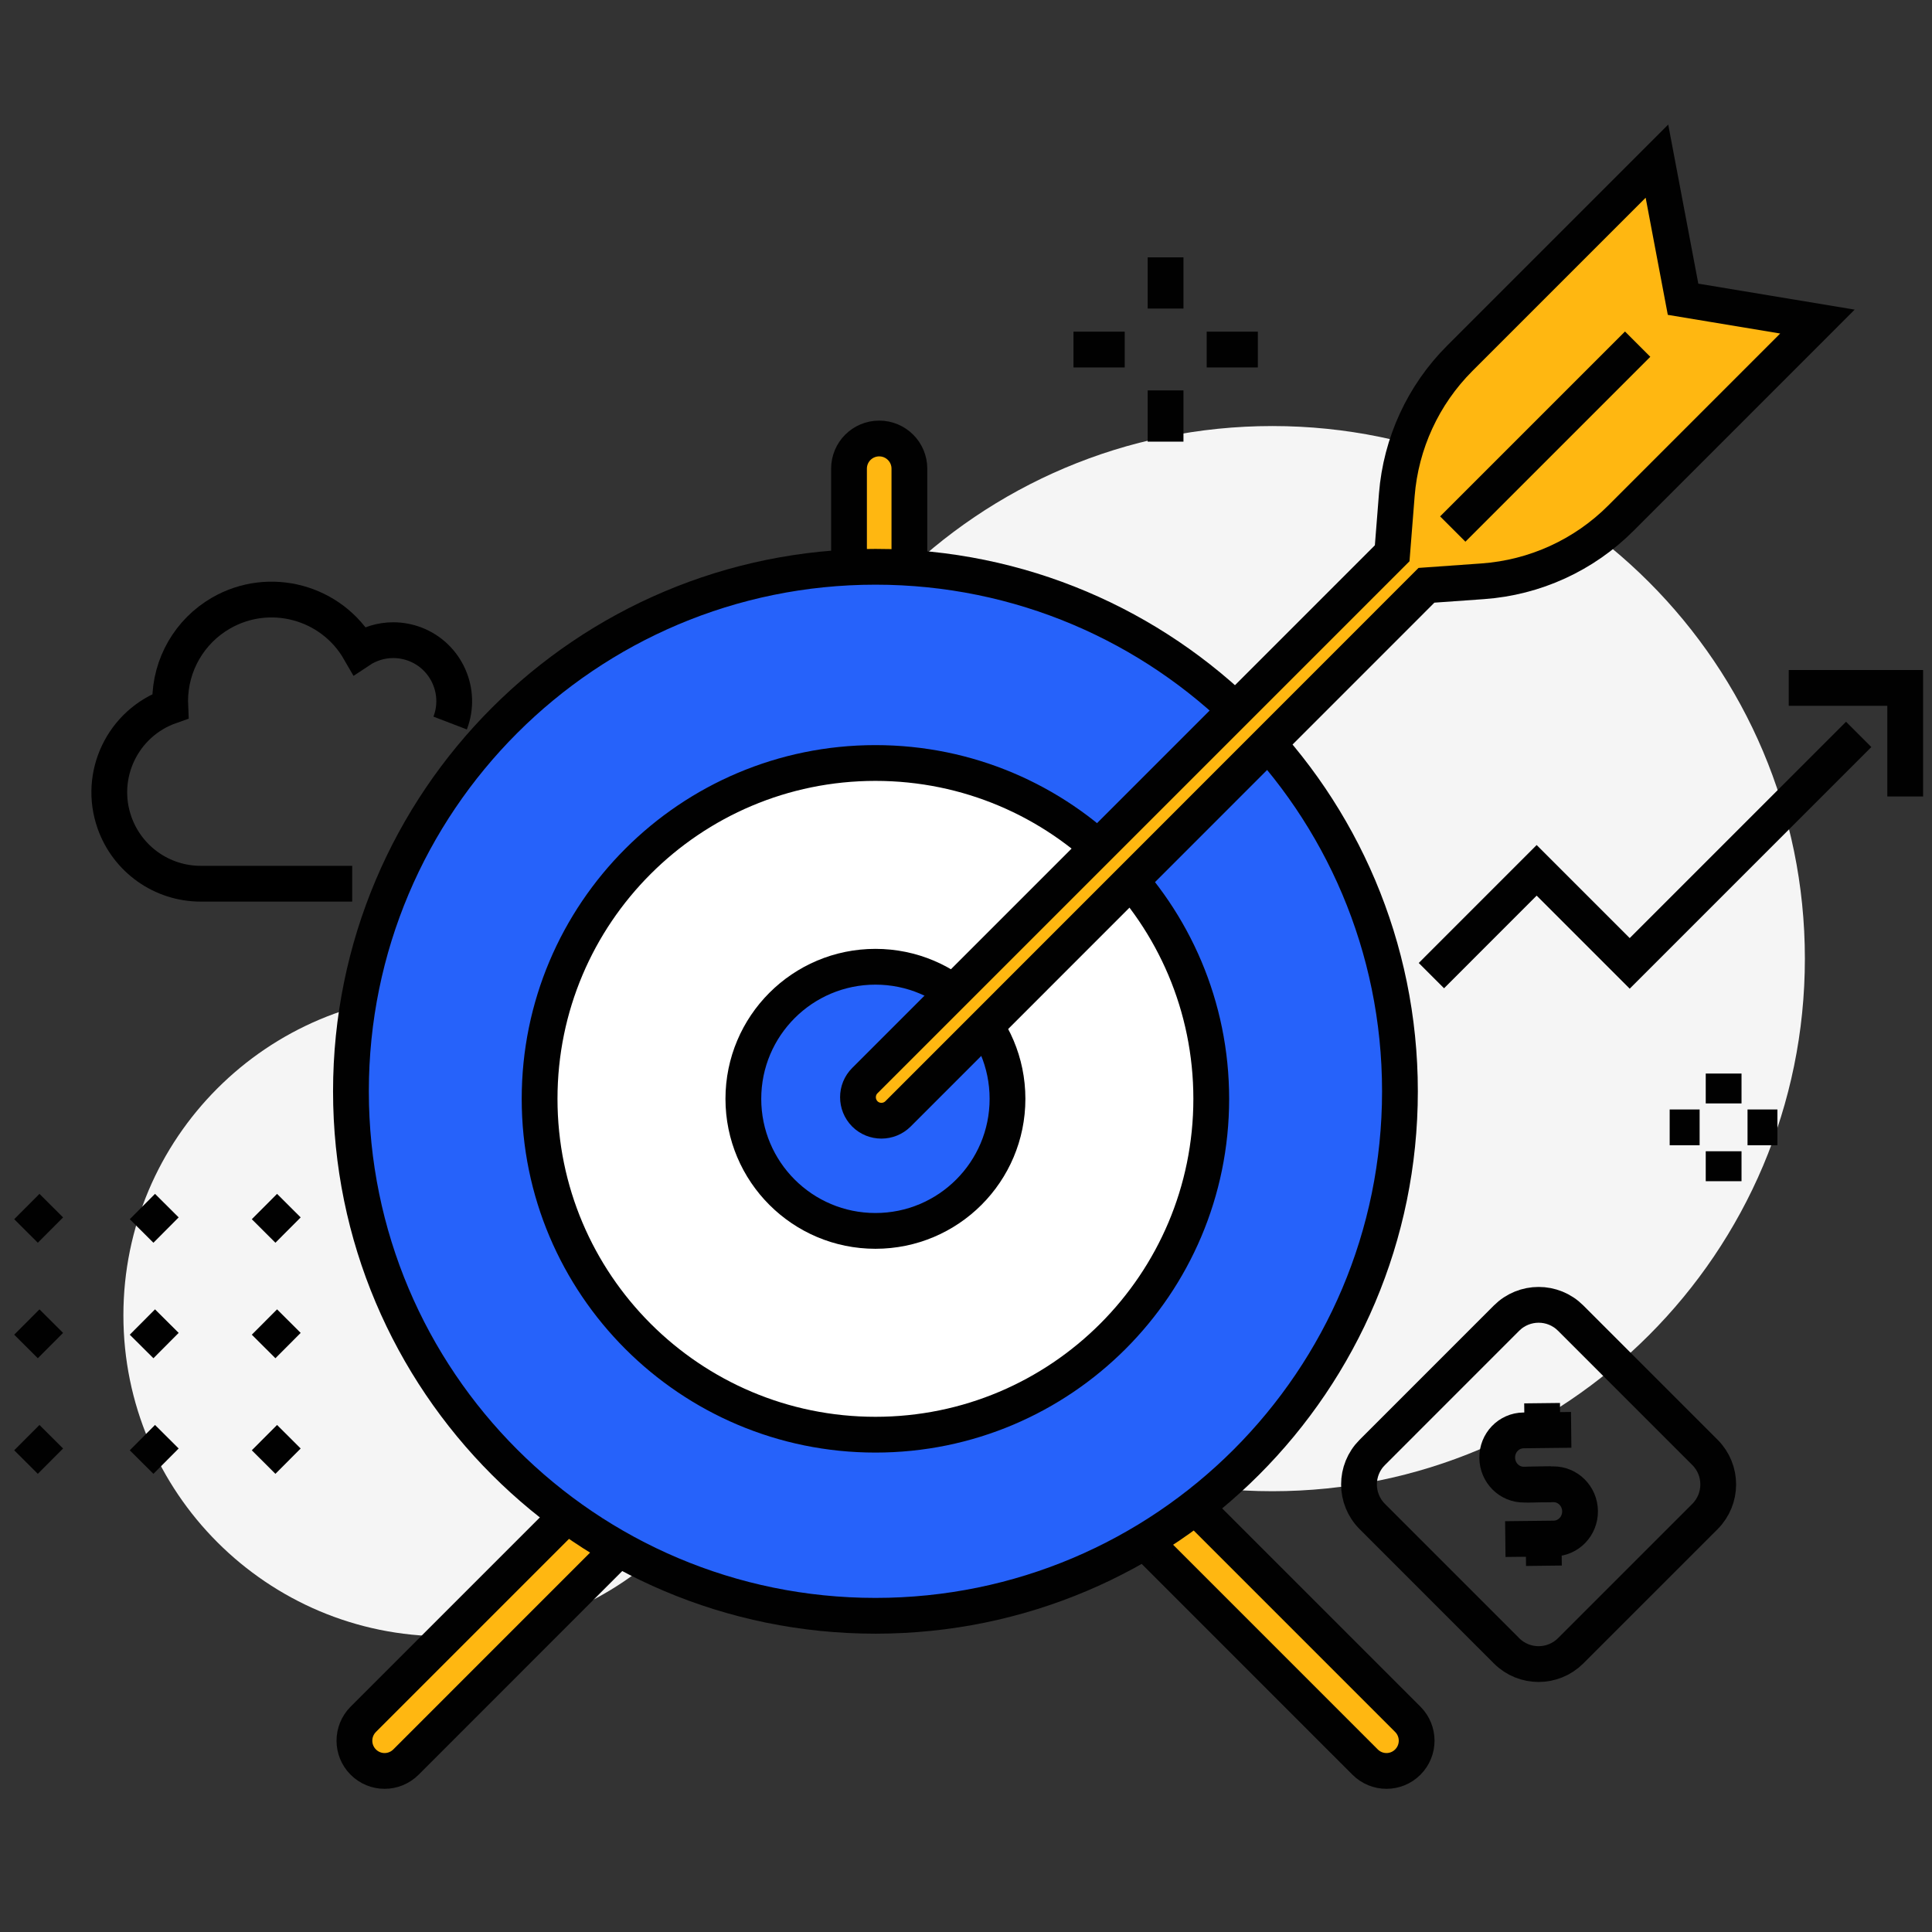 <svg width="54" height="54" viewBox="0 0 54 54" fill="none" xmlns="http://www.w3.org/2000/svg">
<rect x="0" y="0" width="54" height="54" fill="#333333" stroke="none"/>
<path d="M12.582 20.209C12.919 19.331 12.48 18.344 11.603 18.006C11.409 17.933 11.202 17.893 10.993 17.893C10.656 17.893 10.329 17.992 10.048 18.179C9.266 16.821 7.532 16.355 6.176 17.137C5.298 17.644 4.756 18.58 4.756 19.595C4.756 19.643 4.758 19.69 4.76 19.738C3.429 20.207 2.731 21.666 3.201 22.995C3.562 24.016 4.526 24.7 5.608 24.7H9.844" stroke="black" strokeWidth="0.75" strokeMiterlimit="10" strokeLinecap="round" strokeLinejoin="round"/>
<path d="M35.562 41.68C43.783 41.68 50.447 35.015 50.447 26.794C50.447 18.573 43.783 11.908 35.562 11.908C27.34 11.908 20.676 18.573 20.676 26.794C20.676 35.015 27.34 41.68 35.562 41.68Z" fill="#F5F5F5"/>
<path d="M40.008 27.269L42.95 24.326L45.551 26.927L51.951 20.527" stroke="#010101" strokeWidth="0.75" strokeMiterlimit="10" strokeLinecap="round" strokeLinejoin="round"/>
<path d="M49.996 19.227H53.251V22.262" stroke="#010101" strokeWidth="0.75" strokeMiterlimit="10" strokeLinecap="round" strokeLinejoin="round"/>
<path d="M12.42 45.735C17.375 45.735 21.392 41.719 21.392 36.764C21.392 31.809 17.375 27.793 12.42 27.793C7.466 27.793 3.449 31.809 3.449 36.764C3.449 41.719 7.466 45.735 12.42 45.735Z" fill="#F5F5F5"/>
<path d="M10.153 49.25C9.824 48.92 9.824 48.387 10.153 48.056L17.312 40.897L18.506 42.09L11.347 49.25C11.016 49.581 10.482 49.581 10.153 49.25Z" fill="#FFB711" stroke="#010101" strokeWidth="0.75" strokeMiterlimit="10" strokeLinecap="round"/>
<path d="M39.349 49.25C39.678 48.92 39.678 48.387 39.349 48.056L32.19 40.897L30.996 42.09L38.155 49.25C38.486 49.581 39.02 49.581 39.349 49.25Z" fill="#FFB711" stroke="#010101" strokeWidth="0.75" strokeMiterlimit="10" strokeLinecap="round"/>
<path d="M24.574 12.256C24.108 12.256 23.73 12.633 23.73 13.1V23.225H25.418V13.1C25.418 12.633 25.04 12.256 24.574 12.256Z" fill="#FFB711" stroke="#010101" strokeWidth="0.75" strokeMiterlimit="10" strokeLinecap="round"/>
<path d="M24.469 45.162C32.565 45.162 39.129 38.599 39.129 30.502C39.129 22.405 32.565 15.842 24.469 15.842C16.372 15.842 9.809 22.405 9.809 30.502C9.809 38.599 16.372 45.162 24.469 45.162Z" fill="#2662FA" stroke="#010101" strokeWidth="0.75" strokeMiterlimit="10" strokeLinecap="round"/>
<path d="M24.469 40.1C29.653 40.1 33.855 35.897 33.855 30.713C33.855 25.529 29.653 21.326 24.469 21.326C19.285 21.326 15.082 25.529 15.082 30.713C15.082 35.897 19.285 40.1 24.469 40.1Z" fill="white" stroke="#010101" strokeWidth="0.75" strokeMiterlimit="10" strokeLinecap="round"/>
<path d="M24.469 34.404C26.508 34.404 28.16 32.752 28.16 30.713C28.16 28.674 26.508 27.021 24.469 27.021C22.43 27.021 20.777 28.674 20.777 30.713C20.777 32.752 22.43 34.404 24.469 34.404Z" fill="#2662FA" stroke="#010101" strokeWidth="0.75" strokeMiterlimit="10" strokeLinecap="round"/>
<path d="M47.042 8.364L46.312 4.504L40.8 10.016C39.779 11.037 39.155 12.391 39.041 13.832L38.912 15.464L24.172 30.204C23.917 30.46 23.917 30.875 24.172 31.133C24.427 31.388 24.843 31.388 25.1 31.133L39.87 16.359L41.444 16.247C42.901 16.143 44.272 15.517 45.304 14.483L50.798 8.988L47.042 8.364Z" fill="#FFB711" stroke="#010101" strokeWidth="0.75" strokeMiterlimit="10" strokeLinecap="round"/>
<path d="M48.176 32.178V33.015" stroke="#010101" strokeWidth="0.75" strokeMiterlimit="10" strokeLinecap="round"/>
<path d="M48.176 30.006V30.841" stroke="#010101" strokeWidth="0.75" strokeMiterlimit="10" strokeLinecap="round"/>
<path d="M47.505 31.51H46.668" stroke="#010101" strokeWidth="0.75" strokeMiterlimit="10" strokeLinecap="round"/>
<path d="M49.679 31.51H48.844" stroke="#010101" strokeWidth="0.75" strokeMiterlimit="10" strokeLinecap="round"/>
<path d="M32.578 10.912V12.344" stroke="#010101" strokeWidth="0.75" strokeMiterlimit="10" strokeLinecap="round"/>
<path d="M32.578 7.193V8.624" stroke="#010101" strokeWidth="0.75" strokeMiterlimit="10" strokeLinecap="round"/>
<path d="M31.436 9.77H30.004" stroke="#010101" strokeWidth="0.75" strokeMiterlimit="10" strokeLinecap="round"/>
<path d="M35.157 9.77H33.727" stroke="#010101" strokeWidth="0.75" strokeMiterlimit="10" strokeLinecap="round"/>
<path d="M1.41 40.84L0.75 40.182" stroke="#010101" strokeWidth="0.75" strokeMiterlimit="10" strokeLinecap="round"/>
<path d="M1.41 37.609L0.75 36.951" stroke="#010101" strokeWidth="0.75" strokeMiterlimit="10" strokeLinecap="round"/>
<path d="M1.41 34.381L0.75 33.723" stroke="#010101" strokeWidth="0.75" strokeMiterlimit="10" strokeLinecap="round"/>
<path d="M4.641 40.84L3.98 40.182" stroke="#010101" strokeWidth="0.75" strokeMiterlimit="10" strokeLinecap="round"/>
<path d="M4.641 37.609L3.98 36.951" stroke="#010101" strokeWidth="0.75" strokeMiterlimit="10" strokeLinecap="round"/>
<path d="M4.641 34.381L3.98 33.723" stroke="#010101" strokeWidth="0.75" strokeMiterlimit="10" strokeLinecap="round"/>
<path d="M8.051 40.84L7.391 40.182" stroke="#010101" strokeWidth="0.75" strokeMiterlimit="10" strokeLinecap="round"/>
<path d="M8.051 37.609L7.391 36.951" stroke="#010101" strokeWidth="0.75" strokeMiterlimit="10" strokeLinecap="round"/>
<path d="M8.051 34.381L7.391 33.723" stroke="#010101" strokeWidth="0.75" strokeMiterlimit="10" strokeLinecap="round"/>
<path d="M40.605 14.787L45.773 9.619" stroke="#010101" strokeWidth="0.75" strokeMiterlimit="10" strokeLinecap="round"/>
<path d="M47.655 40.596L43.9 36.841C43.407 36.347 42.605 36.347 42.109 36.841L38.355 40.596C37.861 41.089 37.861 41.891 38.355 42.386L42.109 46.141C42.603 46.635 43.404 46.635 43.9 46.141L47.655 42.386C48.148 41.891 48.148 41.089 47.655 40.596Z" stroke="#010101" strokeWidth="0.75" strokeMiterlimit="10" strokeLinecap="round"/>
<path d="M43.352 41.488L42.599 41.496C42.187 41.501 41.852 41.165 41.848 40.745C41.843 40.325 42.172 39.984 42.584 39.98L43.915 39.965" stroke="#010101" strokeWidth="0.75" strokeMiterlimit="10" strokeLinecap="round"/>
<path d="M42.658 41.495L43.412 41.486C43.823 41.482 44.158 41.818 44.163 42.237C44.167 42.657 43.838 42.999 43.426 43.003L42.074 43.018" stroke="#010101" strokeWidth="0.75" strokeMiterlimit="10" strokeLinecap="round"/>
<path d="M43.106 39.596C43.104 39.388 43.102 39.219 43.102 39.219C43.102 39.219 43.104 39.39 43.106 39.596ZM43.106 39.596C43.108 39.805 43.11 39.974 43.11 39.974C43.11 39.974 43.108 39.805 43.106 39.596Z" stroke="#010101" strokeWidth="0.75" strokeMiterlimit="10" strokeLinecap="round"/>
<path d="M43.149 43.385C43.147 43.177 43.145 43.008 43.145 43.008C43.145 43.008 43.147 43.177 43.149 43.385ZM43.149 43.385C43.151 43.594 43.153 43.763 43.153 43.763C43.153 43.763 43.151 43.592 43.149 43.385Z" stroke="#010101" strokeWidth="0.75" strokeMiterlimit="10" strokeLinecap="round"/>
</svg>
